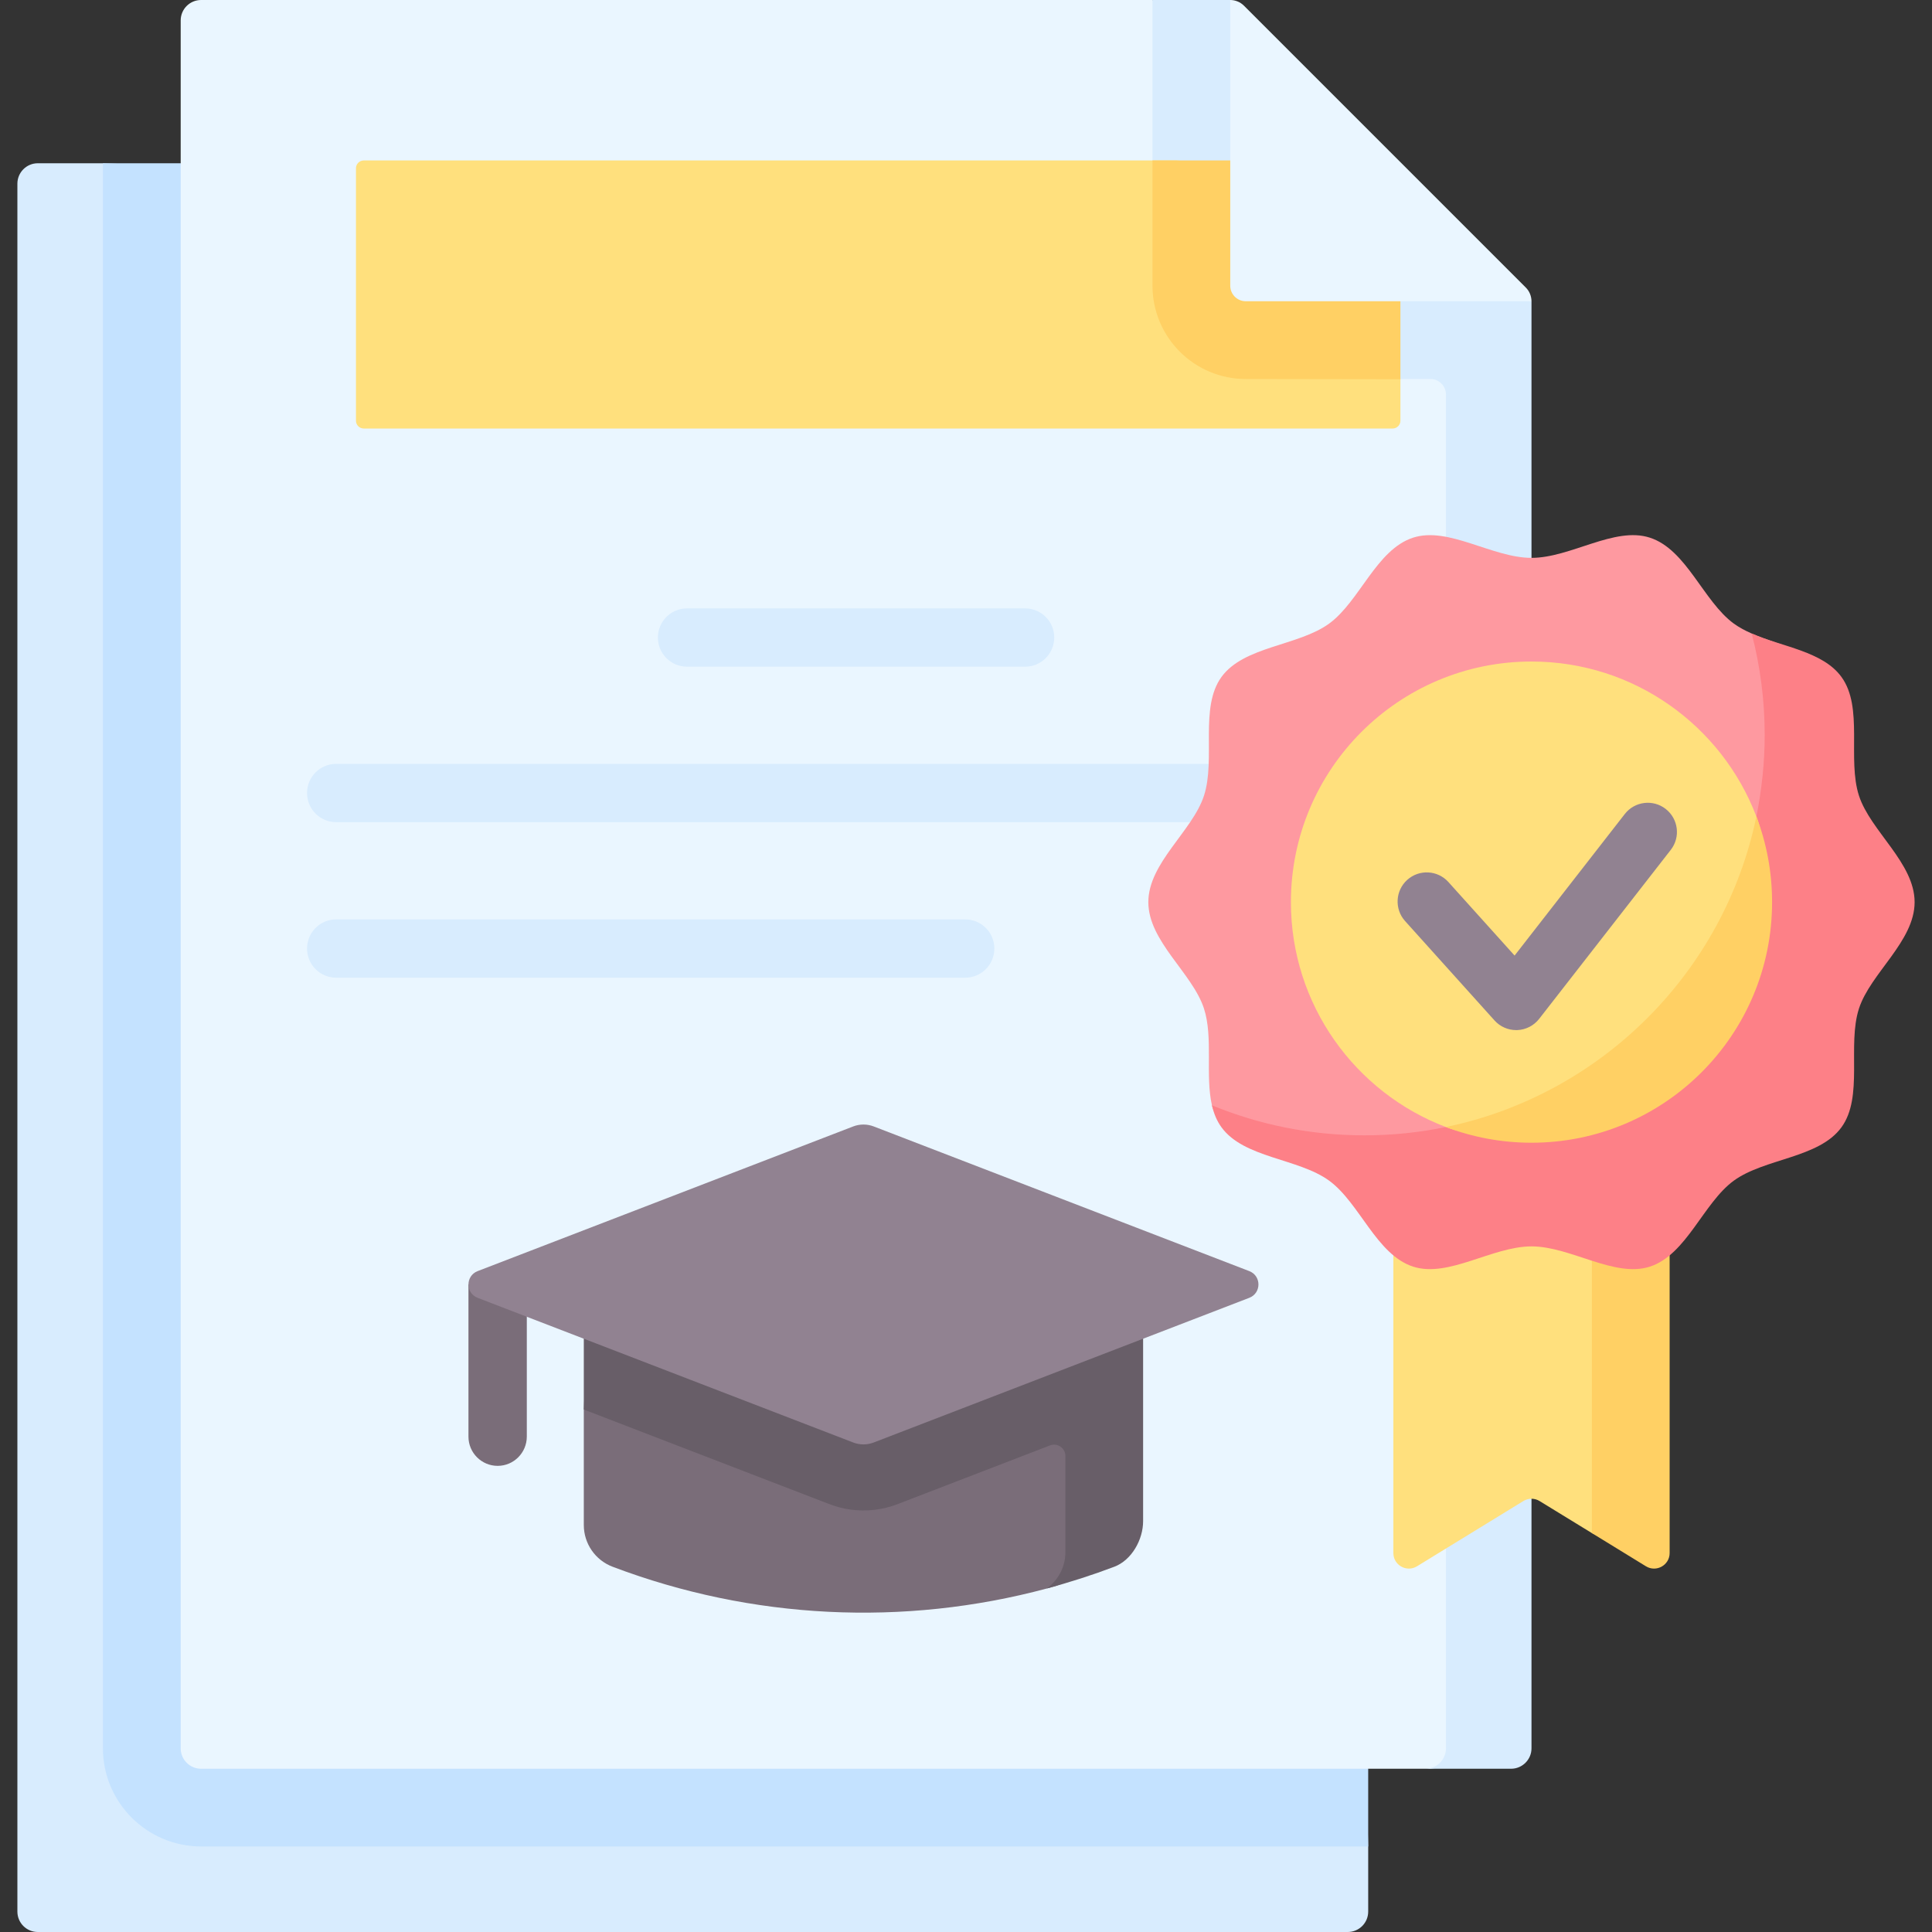 <svg width="40" height="40" viewBox="0 0 40 40" fill="none" xmlns="http://www.w3.org/2000/svg">
<rect x="0" y="0" width="40" height="40" fill="#333333" stroke="none"/>
<g clip-path="url(#clip0_74_2231)">
<path d="M27.904 40H0.783C0.549 40 0.36 39.811 0.36 39.577V3.803C0.36 3.57 0.549 3.38 0.783 3.38H2.131L22.821 4.185C22.933 4.185 23.041 4.23 23.12 4.309L27.398 8.588C27.478 8.667 27.522 8.774 27.522 8.886L28.327 38.229V39.577C28.327 39.811 28.138 40 27.904 40Z" fill="#D8ECFE"/>
<path d="M23.12 3.504C23.041 3.425 22.933 3.38 22.821 3.38H2.131V36.197C2.131 37.317 3.043 38.229 4.163 38.229H28.327V8.887C28.327 8.775 28.283 8.667 28.203 8.588L23.12 3.504Z" fill="#C4E2FF"/>
<path d="M23.861 0H4.163C3.93 0 3.741 0.189 3.741 0.423V36.197C3.741 36.43 3.93 36.62 4.163 36.62H29.514H29.595L31.124 36.458C31.358 36.458 31.547 36.269 31.547 36.036C31.547 36.036 31.547 6.237 31.547 6.237L23.861 0Z" fill="#EAF6FF"/>
<path d="M31.707 6.237L25.471 0H25.471H23.861V5.915C23.861 6.982 24.726 7.847 25.793 7.847H29.615C29.793 7.847 29.937 7.991 29.937 8.169V36.197C29.937 36.43 29.748 36.62 29.514 36.62H31.285C31.518 36.62 31.708 36.43 31.708 36.197V6.237C31.708 6.237 31.707 6.237 31.707 6.237Z" fill="#D8ECFE"/>
<path d="M28.833 5.596L28.994 7.841C28.994 7.845 28.994 7.849 28.994 7.852V8.712C28.994 8.8 28.922 8.872 28.833 8.872H7.532C7.443 8.872 7.37 8.8 7.37 8.712V3.483C7.37 3.394 7.443 3.322 7.532 3.322H24.341C24.345 3.322 24.349 3.322 24.352 3.322L26.635 3.483C26.718 3.483 26.799 3.515 26.859 3.573L28.734 5.364C28.797 5.425 28.833 5.509 28.833 5.596Z" fill="#FFE07D"/>
<path d="M28.994 5.596C28.994 5.509 28.959 5.425 28.896 5.364L26.362 3.412C26.302 3.354 26.222 3.322 26.139 3.322H23.861V5.915C23.861 6.982 24.726 7.847 25.793 7.847L28.994 7.852V5.596Z" fill="#FFD064"/>
<path d="M25.793 6.237H31.708C31.707 6.13 31.665 6.028 31.59 5.953L25.755 0.118C25.68 0.043 25.577 0 25.471 0V5.915C25.471 6.093 25.615 6.237 25.793 6.237Z" fill="#EAF6FF"/>
<path d="M33.916 32.187L32.958 31.741L31.876 31.078C31.773 31.014 31.643 31.014 31.539 31.078L29.338 32.428C29.123 32.56 28.848 32.405 28.848 32.154V19.413H34.407V31.912C34.407 32.164 34.131 32.318 33.916 32.187Z" fill="#FFE07D"/>
<path d="M32.958 19.413V31.741L34.077 32.428C34.292 32.56 34.568 32.405 34.568 32.154V19.413H32.958Z" fill="#FFD064"/>
<path d="M21.224 13.803H14.225C13.891 13.803 13.621 13.533 13.621 13.199C13.621 12.866 13.891 12.596 14.225 12.596H21.224C21.557 12.596 21.827 12.866 21.827 13.199C21.827 13.533 21.557 13.803 21.224 13.803Z" fill="#D8ECFE"/>
<path d="M26.965 17.022H6.96C6.627 17.022 6.357 16.752 6.357 16.419C6.357 16.085 6.627 15.815 6.96 15.815H26.965C27.299 15.815 27.569 16.085 27.569 16.419C27.569 16.752 27.299 17.022 26.965 17.022Z" fill="#D8ECFE"/>
<path d="M19.983 20.242H6.96C6.627 20.242 6.357 19.972 6.357 19.638C6.357 19.305 6.627 19.035 6.96 19.035H19.983C20.317 19.035 20.587 19.305 20.587 19.638C20.587 19.972 20.317 20.242 19.983 20.242Z" fill="#D8ECFE"/>
<path d="M39.479 18.678C39.479 19.49 38.565 20.148 38.327 20.881C38.081 21.64 38.425 22.708 37.964 23.341C37.499 23.979 36.536 23.819 35.897 24.284C35.265 24.744 34.919 25.816 34.159 26.063C33.426 26.301 32.52 25.644 31.707 25.644C30.895 25.644 29.989 26.301 29.256 26.063C28.496 25.816 28.151 24.744 27.518 24.284C26.88 23.819 25.755 23.818 25.29 23.18C25.192 23.045 25.13 23.051 25.092 22.884C24.95 22.267 25.121 21.478 24.927 20.881C24.689 20.148 23.775 19.49 23.775 18.678C23.775 17.865 24.689 17.207 24.927 16.474C25.174 15.715 24.83 14.647 25.29 14.015C25.755 13.376 26.88 13.375 27.518 12.911C28.151 12.45 28.496 11.378 29.256 11.132C29.989 10.894 30.895 11.55 31.708 11.55C32.52 11.55 33.426 10.893 34.159 11.132C34.919 11.378 35.265 12.45 35.897 12.911C36.008 12.991 36.133 13.057 36.266 13.116C36.905 13.394 37.58 13.486 37.964 14.015C38.425 14.647 38.081 15.715 38.327 16.474C38.565 17.207 39.479 17.865 39.479 18.678Z" fill="#FE99A0"/>
<path d="M39.64 18.678C39.64 17.865 38.726 17.207 38.488 16.474C38.242 15.715 38.586 14.647 38.125 14.015C37.741 13.486 36.905 13.395 36.267 13.116C36.442 13.787 36.536 14.491 36.536 15.217C36.536 15.789 36.474 16.364 36.364 16.904C35.703 20.136 33.163 22.665 29.934 23.334C29.389 23.447 28.825 23.506 28.247 23.506C27.13 23.506 26.064 23.284 25.092 22.884C25.13 23.051 25.192 23.206 25.29 23.34C25.755 23.979 26.88 23.98 27.518 24.444C28.151 24.905 28.496 25.977 29.256 26.224C29.989 26.462 30.895 25.805 31.708 25.805C32.52 25.805 33.426 26.462 34.16 26.224C34.919 25.977 35.265 24.905 35.897 24.444C36.536 23.98 37.66 23.979 38.125 23.34C38.586 22.708 38.242 21.64 38.488 20.881C38.726 20.148 39.64 19.49 39.64 18.678Z" fill="#FD8087"/>
<path d="M36.528 18.678C36.528 21.429 34.459 23.498 31.708 23.498C31.083 23.498 30.486 23.544 29.935 23.334C28.059 22.62 26.727 20.804 26.727 18.678C26.727 15.927 28.957 13.696 31.708 13.696C33.834 13.696 35.65 15.029 36.364 16.905C36.574 17.456 36.528 18.053 36.528 18.678Z" fill="#FFE07D"/>
<path d="M31.391 21.327C31.22 21.327 31.057 21.255 30.942 21.127L29.09 19.069C28.868 18.821 28.888 18.439 29.136 18.216C29.384 17.994 29.765 18.014 29.988 18.262L31.358 19.784L33.639 16.854C33.844 16.59 34.224 16.543 34.486 16.748C34.749 16.953 34.797 17.332 34.592 17.595L31.867 21.094C31.757 21.235 31.591 21.32 31.412 21.327C31.405 21.327 31.398 21.327 31.391 21.327Z" fill="#918291"/>
<path d="M36.364 16.904C35.697 20.126 33.157 22.666 29.934 23.334C30.485 23.543 31.083 23.659 31.708 23.659C34.459 23.659 36.689 21.428 36.689 18.677C36.689 18.053 36.574 17.455 36.364 16.904Z" fill="#FFD064"/>
<path d="M10.303 30.349C9.97 30.349 9.699 30.078 9.699 29.745V26.593L10.503 26.492L10.907 26.593V29.745C10.906 30.078 10.636 30.349 10.303 30.349Z" fill="#7A6D79"/>
<path d="M22.909 32.277C22.496 32.434 22.239 32.732 21.816 32.85C21.768 32.863 21.719 32.876 21.671 32.889C18.714 33.681 15.569 33.531 12.684 32.438C12.324 32.302 12.087 31.958 12.087 31.573V29.183L12.248 25.776H23.506V31.412C23.506 31.797 23.269 32.141 22.909 32.277Z" fill="#7A6D79"/>
<path d="M12.087 25.776V29.183L17.147 31.132C17.294 31.189 17.447 31.233 17.604 31.254C17.94 31.3 18.272 31.261 18.582 31.142L21.738 29.926C21.892 29.866 22.058 29.98 22.058 30.145V32.137C22.058 32.44 21.909 32.718 21.671 32.888C22.142 32.762 22.61 32.612 23.07 32.438C23.43 32.302 23.667 31.877 23.667 31.493V29.182V25.776H12.087Z" fill="#685E68"/>
<path d="M17.664 29.865L9.889 26.87C9.636 26.772 9.636 26.415 9.889 26.317L17.664 23.322C17.801 23.269 17.953 23.269 18.09 23.322L25.865 26.317C26.118 26.415 26.118 26.772 25.865 26.87L18.09 29.865C17.953 29.918 17.801 29.918 17.664 29.865Z" fill="#918291"/>
</g>
<defs>
<clipPath id="clip0_74_2231">
<rect width="40" height="40" fill="white"/>
</clipPath>
</defs>
</svg>
